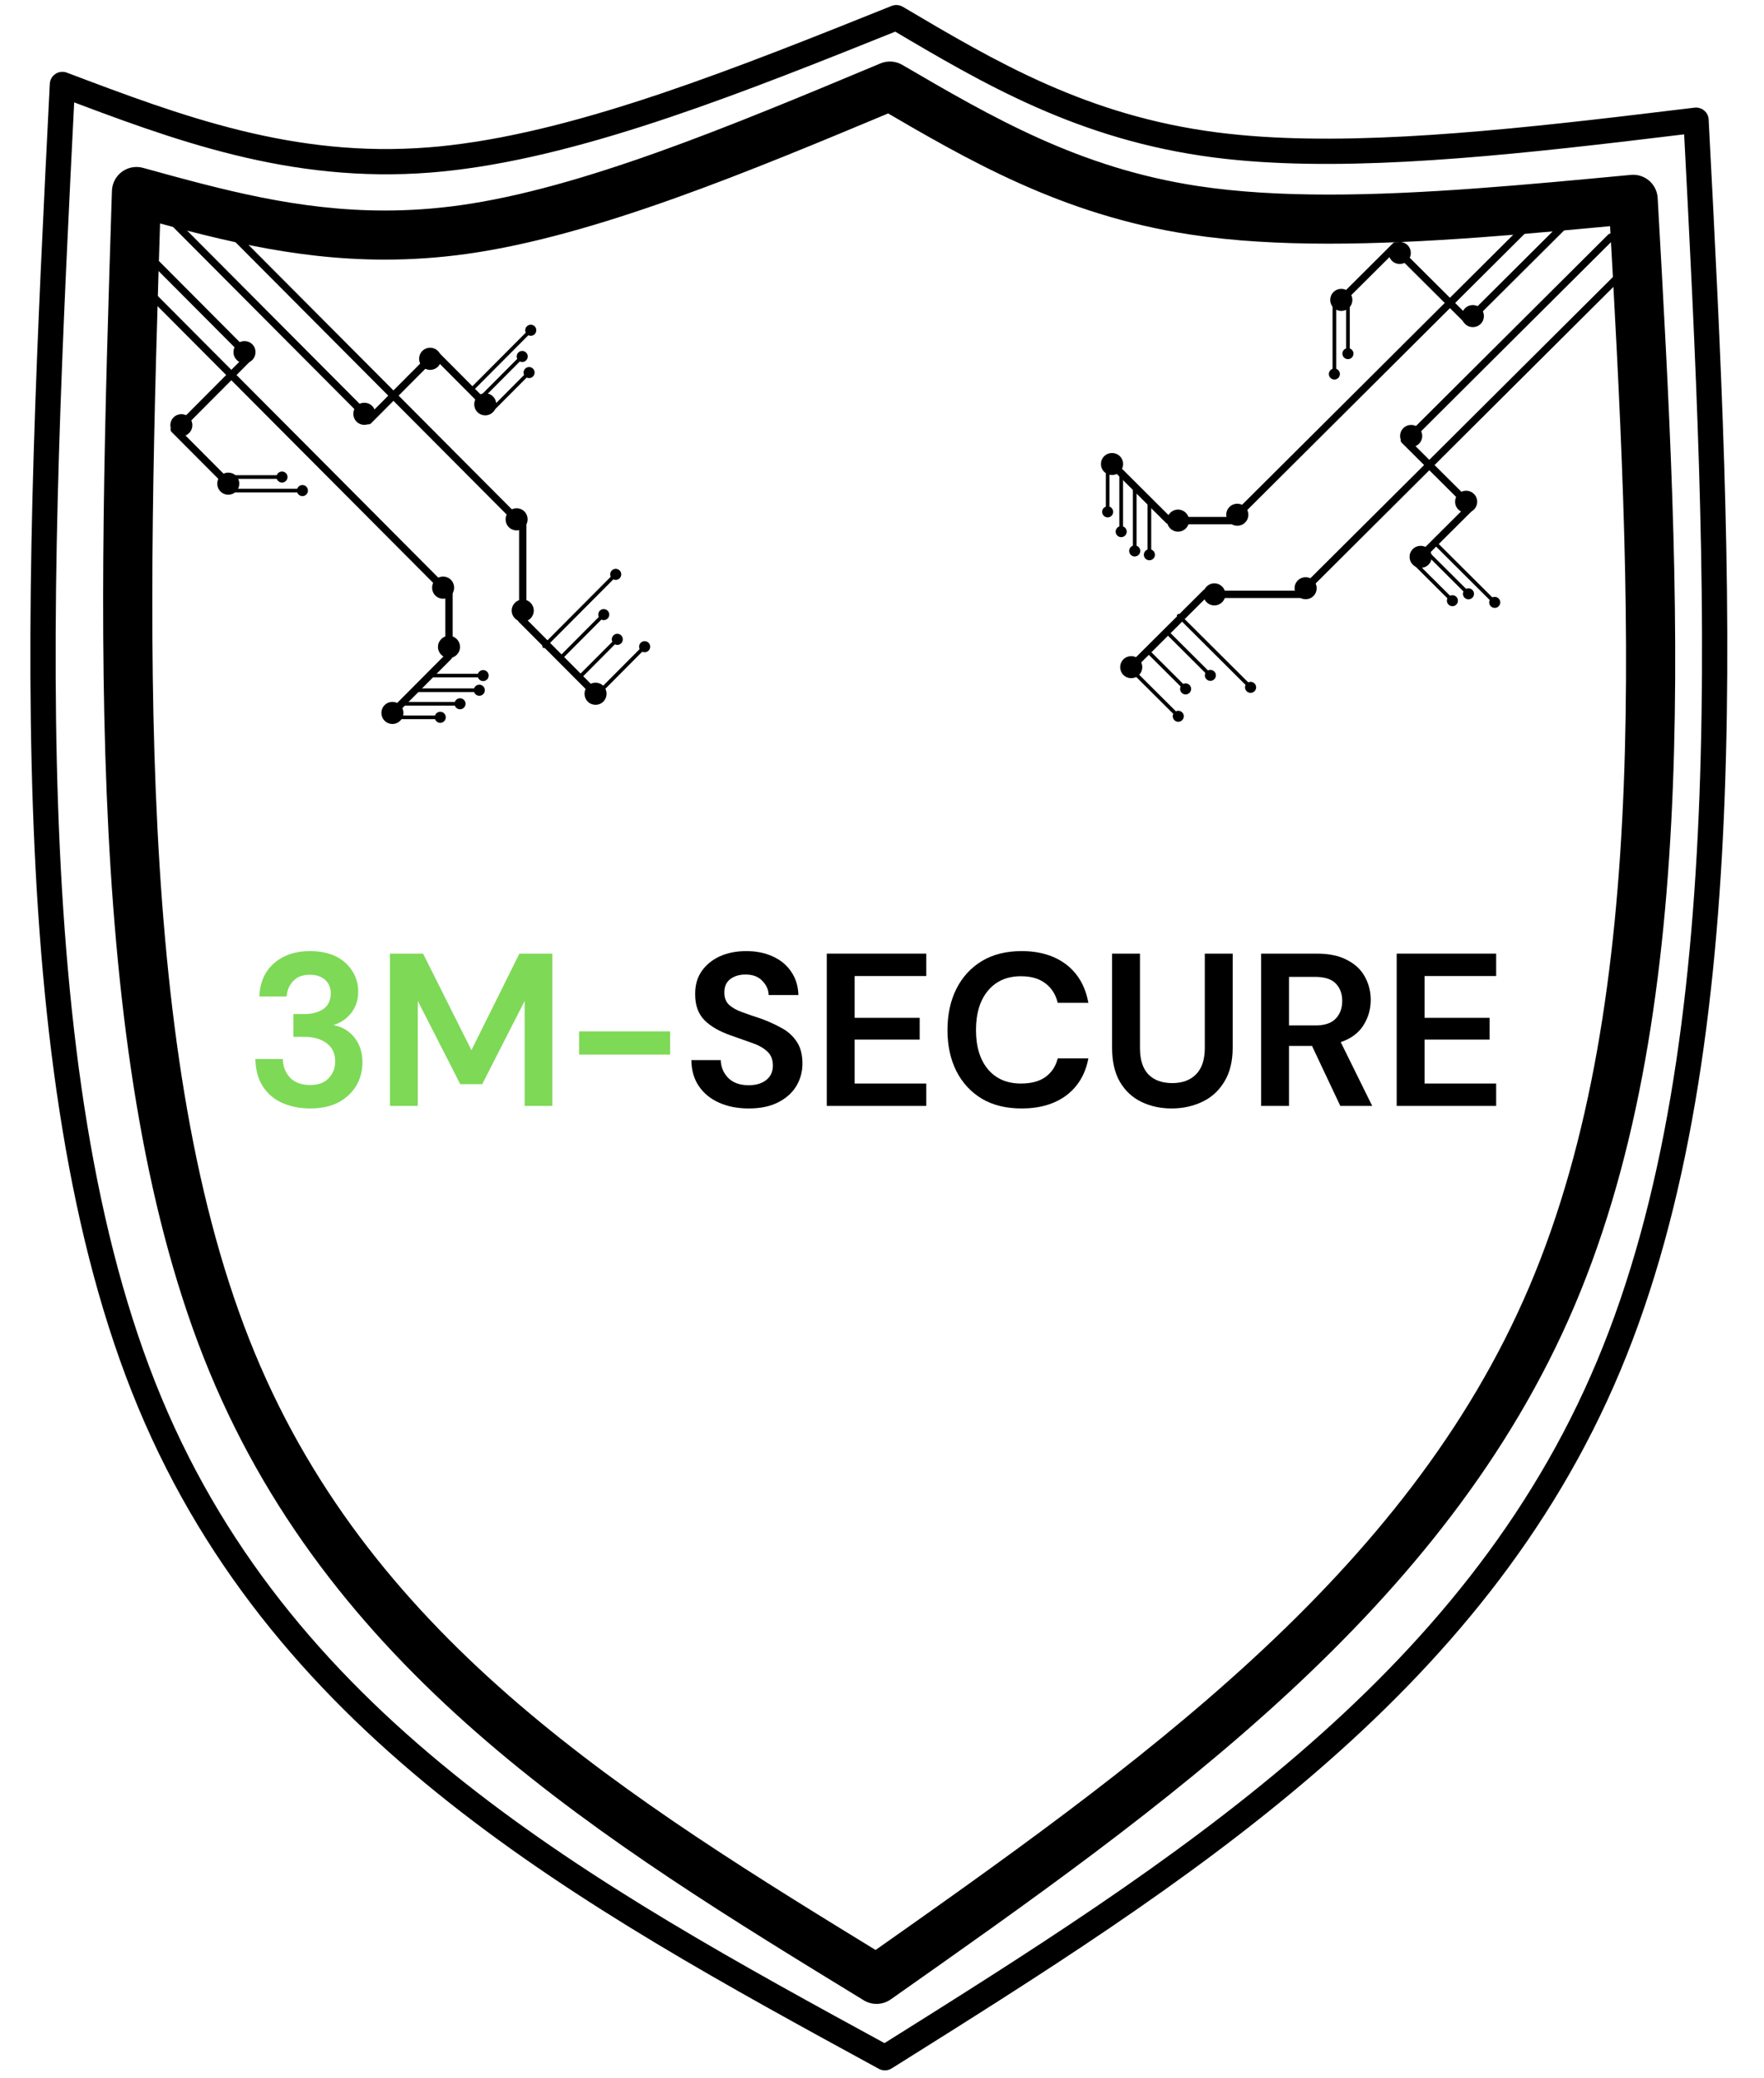 <svg xmlns="http://www.w3.org/2000/svg" xmlns:xlink="http://www.w3.org/1999/xlink" width="174" zoomAndPan="magnify" viewBox="0 0 130.5 153.75" height="205" preserveAspectRatio="xMidYMid meet" version="1.0"><defs><g/><clipPath id="b4baa09561"><path d="M 2 0.168 L 128 0.168 L 128 153.332 L 2 153.332 Z M 2 0.168 " clip-rule="nonzero"/></clipPath><clipPath id="7d2d35b519"><path d="M 8.543 19 L 34 19 L 34 44 L 8.543 44 Z M 8.543 19 " clip-rule="nonzero"/></clipPath><clipPath id="1979ca6145"><path d="M 13 14.043 L 39 14.043 L 39 39 L 13 39 Z M 13 14.043 " clip-rule="nonzero"/></clipPath><clipPath id="42aec14452"><path d="M 28 48 L 34 48 L 34 53.641 L 28 53.641 Z M 28 48 " clip-rule="nonzero"/></clipPath><clipPath id="02b6f62edc"><path d="M 28 51 L 30 51 L 30 53.641 L 28 53.641 Z M 28 51 " clip-rule="nonzero"/></clipPath><clipPath id="656abba07e"><path d="M 47 47 L 48.145 47 L 48.145 49 L 47 49 Z M 47 47 " clip-rule="nonzero"/></clipPath><clipPath id="c09b547c0c"><path d="M 28 52 L 33 52 L 33 53.641 L 28 53.641 Z M 28 52 " clip-rule="nonzero"/></clipPath><clipPath id="f7d160d721"><path d="M 32 52 L 33 52 L 33 53.641 L 32 53.641 Z M 32 52 " clip-rule="nonzero"/></clipPath><clipPath id="ec868430d8"><path d="M 91 13.844 L 116 13.844 L 116 39 L 91 39 Z M 91 13.844 " clip-rule="nonzero"/></clipPath><clipPath id="7df16851b2"><path d="M 96 19 L 120.969 19 L 120.969 44 L 96 44 Z M 96 19 " clip-rule="nonzero"/></clipPath><clipPath id="c2f52727f2"><path d="M 81.371 34 L 87 34 L 87 39 L 81.371 39 Z M 81.371 34 " clip-rule="nonzero"/></clipPath><clipPath id="82f37b2b6e"><path d="M 81.371 33 L 84 33 L 84 36 L 81.371 36 Z M 81.371 33 " clip-rule="nonzero"/></clipPath><clipPath id="9b14b80912"><path d="M 83 49 L 88 49 L 88 53.441 L 83 53.441 Z M 83 49 " clip-rule="nonzero"/></clipPath><clipPath id="6746c3aa19"><path d="M 86 52 L 88 52 L 88 53.441 L 86 53.441 Z M 86 52 " clip-rule="nonzero"/></clipPath><clipPath id="f4e7234922"><path d="M 81.371 33 L 83 33 L 83 39 L 81.371 39 Z M 81.371 33 " clip-rule="nonzero"/></clipPath><clipPath id="57253b5322"><path d="M 81.371 37 L 83 37 L 83 39 L 81.371 39 Z M 81.371 37 " clip-rule="nonzero"/></clipPath></defs><path fill="#000000" d="M 63.801 144.945 C 84.219 130.574 104.055 116.555 113.145 95.172 C 122.273 73.695 120.676 44.59 119.008 14.848 L 120.992 16.555 C 113.266 17.285 105.426 18.027 98.309 18.027 C 94.707 18.027 91.258 17.84 88.062 17.352 C 78.516 15.898 71.574 11.824 64.922 7.938 L 66.535 8.043 L 66.426 8.09 C 55.402 12.703 44.066 17.449 34.527 18.785 C 32.422 19.078 30.41 19.207 28.465 19.207 C 21.473 19.207 15.418 17.523 9.613 15.918 L 11.914 14.227 L 11.91 14.34 C 10.883 46.754 9.926 78.535 18.855 100.109 C 27.719 121.52 46.434 133.035 65.793 144.883 L 63.801 144.945 M 65.891 147.918 C 65.297 148.332 64.516 148.359 63.898 147.98 C 44.711 136.242 24.887 124.172 15.5 101.496 C 6.203 79.035 7.262 46.324 8.277 14.227 L 8.281 14.227 L 8.281 14.109 C 8.301 13.555 8.574 13.035 9.02 12.707 C 9.469 12.375 10.047 12.27 10.582 12.418 C 16.434 14.035 22.031 15.574 28.465 15.574 C 30.246 15.574 32.094 15.457 34.023 15.188 C 42.996 13.93 53.848 9.414 65.023 4.738 L 65.137 4.691 C 65.66 4.473 66.262 4.512 66.754 4.801 C 73.434 8.703 79.828 12.422 88.609 13.762 C 91.566 14.211 94.824 14.395 98.309 14.395 C 105.223 14.395 112.883 13.672 120.648 12.938 C 121.141 12.891 121.629 13.047 122.004 13.367 C 122.379 13.691 122.605 14.152 122.633 14.645 C 124.289 44.09 126.02 74.172 116.488 96.59 C 106.918 119.102 86.113 133.684 65.891 147.918 Z M 65.891 147.918 " fill-opacity="1" fill-rule="nonzero"/><g clip-path="url(#b4baa09561)"><path fill="#000000" d="M 4.949 5.375 L 4.969 5.383 C 13.445 8.59 21.719 11.703 31.754 10.898 C 32.266 10.859 32.781 10.809 33.301 10.746 C 43.082 9.605 54.438 5.059 65.961 0.438 C 66.23 0.332 66.535 0.355 66.785 0.5 C 73.684 4.582 80.43 8.566 90.082 9.801 C 98.367 10.863 108.836 9.91 119.746 8.637 C 121.613 8.418 123.484 8.191 125.363 7.965 C 125.617 7.934 125.875 8.012 126.074 8.176 C 126.273 8.344 126.395 8.586 126.406 8.844 L 126.41 8.949 C 128.18 42.957 129.973 77.285 119.879 101.391 C 109.746 125.602 87.684 139.398 65.961 153.023 C 65.676 153.203 65.312 153.211 65.016 153.051 L 64.961 153.02 C 42.918 140.996 20.508 128.797 10.227 104.137 C -0.012 79.562 1.855 42.711 3.684 6.199 C 3.699 5.902 3.855 5.629 4.105 5.465 C 4.355 5.301 4.668 5.27 4.949 5.375 M 4.285 7.121 L 5.551 6.293 C 3.711 42.984 1.91 79.328 11.953 103.418 C 21.938 127.375 43.703 139.301 65.855 151.379 L 65.91 151.41 L 64.969 151.441 C 86.797 137.754 108.289 124.242 118.156 100.668 C 128.047 77.047 126.324 43.219 124.547 9.047 L 124.539 8.941 L 125.586 9.82 C 123.715 10.043 121.832 10.273 119.965 10.492 C 109.082 11.762 98.391 12.75 89.844 11.656 C 79.77 10.363 72.727 6.188 65.836 2.109 L 66.656 2.172 C 55.211 6.762 43.598 11.426 33.516 12.602 C 32.977 12.664 32.438 12.719 31.902 12.762 C 21.395 13.602 12.75 10.324 4.309 7.129 Z M 4.285 7.121 " fill-opacity="1" fill-rule="nonzero"/></g><g clip-path="url(#7d2d35b519)"><path fill="#000000" d="M 32.809 43.777 C 32.742 43.777 32.672 43.75 32.617 43.695 L 8.648 19.629 C 8.543 19.52 8.543 19.348 8.648 19.242 C 8.754 19.137 8.926 19.137 9.031 19.242 L 33 43.312 C 33.109 43.418 33.109 43.59 33 43.695 C 32.949 43.75 32.879 43.777 32.809 43.777 Z M 32.809 43.777 " fill-opacity="1" fill-rule="nonzero"/></g><path fill="#000000" d="M 32.203 44.055 C 32.523 44.375 33.039 44.375 33.359 44.055 C 33.676 43.734 33.676 43.215 33.359 42.895 C 33.039 42.574 32.523 42.574 32.203 42.895 C 31.887 43.215 31.887 43.734 32.203 44.055 Z M 32.203 44.055 " fill-opacity="1" fill-rule="nonzero"/><path fill="#000000" d="M 18.117 26.352 C 18.047 26.352 17.977 26.324 17.926 26.273 L 10.062 18.375 C 9.957 18.27 9.957 18.098 10.062 17.992 C 10.168 17.883 10.34 17.883 10.445 17.992 L 18.309 25.887 C 18.414 25.992 18.414 26.164 18.309 26.273 C 18.254 26.324 18.188 26.352 18.117 26.352 Z M 18.117 26.352 " fill-opacity="1" fill-rule="nonzero"/><path fill="#000000" d="M 17.512 26.629 C 17.828 26.949 18.344 26.949 18.664 26.629 C 18.984 26.309 18.984 25.789 18.664 25.469 C 18.344 25.152 17.828 25.152 17.512 25.469 C 17.191 25.789 17.191 26.309 17.512 26.629 Z M 17.512 26.629 " fill-opacity="1" fill-rule="nonzero"/><path fill="#000000" d="M 26.98 30.914 C 26.914 30.914 26.844 30.887 26.789 30.836 L 12.055 16.039 C 11.949 15.934 11.949 15.762 12.055 15.652 C 12.16 15.547 12.336 15.547 12.441 15.652 L 27.176 30.449 C 27.281 30.555 27.281 30.727 27.176 30.832 C 27.121 30.887 27.051 30.914 26.98 30.914 Z M 26.98 30.914 " fill-opacity="1" fill-rule="nonzero"/><path fill="#000000" d="M 26.375 31.191 C 26.695 31.512 27.211 31.512 27.531 31.191 C 27.848 30.871 27.848 30.352 27.531 30.031 C 27.211 29.715 26.695 29.715 26.375 30.031 C 26.059 30.352 26.059 30.871 26.375 31.191 Z M 26.375 31.191 " fill-opacity="1" fill-rule="nonzero"/><g clip-path="url(#1979ca6145)"><path fill="#000000" d="M 38.246 38.719 C 38.18 38.719 38.109 38.695 38.055 38.641 L 14.051 14.535 C 13.945 14.43 13.945 14.258 14.051 14.152 C 14.156 14.047 14.328 14.047 14.434 14.152 L 38.438 38.254 C 38.543 38.363 38.543 38.535 38.438 38.641 C 38.387 38.695 38.316 38.719 38.246 38.719 Z M 38.246 38.719 " fill-opacity="1" fill-rule="nonzero"/></g><path fill="#000000" d="M 37.641 39 C 37.961 39.32 38.477 39.32 38.797 39 C 39.113 38.68 39.113 38.16 38.797 37.84 C 38.477 37.52 37.961 37.52 37.641 37.84 C 37.324 38.16 37.324 38.68 37.641 39 Z M 37.641 39 " fill-opacity="1" fill-rule="nonzero"/><path fill="#000000" d="M 33.215 48.172 C 33.066 48.172 32.945 48.051 32.945 47.898 L 32.945 43.836 C 32.945 43.684 33.066 43.562 33.215 43.562 C 33.367 43.562 33.488 43.684 33.488 43.836 L 33.488 47.898 C 33.488 48.051 33.367 48.172 33.215 48.172 Z M 33.215 48.172 " fill-opacity="1" fill-rule="nonzero"/><path fill="#000000" d="M 32.402 47.859 C 32.402 48.312 32.766 48.68 33.215 48.68 C 33.668 48.68 34.031 48.312 34.031 47.859 C 34.031 47.406 33.668 47.039 33.215 47.039 C 32.766 47.039 32.402 47.406 32.402 47.859 Z M 32.402 47.859 " fill-opacity="1" fill-rule="nonzero"/><path fill="#000000" d="M 38.672 45.488 C 38.523 45.488 38.402 45.363 38.402 45.215 L 38.402 38.828 C 38.402 38.68 38.523 38.555 38.672 38.555 C 38.824 38.555 38.945 38.68 38.945 38.828 L 38.945 45.215 C 38.945 45.363 38.824 45.488 38.672 45.488 Z M 38.672 45.488 " fill-opacity="1" fill-rule="nonzero"/><path fill="#000000" d="M 37.855 45.172 C 37.855 45.625 38.223 45.992 38.672 45.992 C 39.125 45.992 39.488 45.625 39.488 45.172 C 39.488 44.719 39.125 44.352 38.672 44.352 C 38.223 44.352 37.855 44.719 37.855 45.172 Z M 37.855 45.172 " fill-opacity="1" fill-rule="nonzero"/><path fill="#000000" d="M 27.266 31.391 C 27.195 31.391 27.125 31.363 27.074 31.312 C 26.969 31.203 26.969 31.031 27.074 30.926 L 31.656 26.324 C 31.762 26.219 31.934 26.219 32.039 26.324 C 32.145 26.43 32.145 26.602 32.039 26.707 L 27.457 31.312 C 27.402 31.363 27.336 31.391 27.266 31.391 Z M 27.266 31.391 " fill-opacity="1" fill-rule="nonzero"/><path fill="#000000" d="M 32.398 27.125 C 32.715 26.805 32.715 26.285 32.398 25.965 C 32.078 25.645 31.562 25.645 31.242 25.965 C 30.926 26.285 30.926 26.805 31.242 27.125 C 31.562 27.445 32.078 27.445 32.398 27.125 Z M 32.398 27.125 " fill-opacity="1" fill-rule="nonzero"/><path fill="#000000" d="M 13.387 31.758 C 13.32 31.758 13.25 31.73 13.195 31.68 C 13.09 31.57 13.09 31.398 13.195 31.293 L 18.293 26.176 C 18.398 26.07 18.57 26.07 18.676 26.176 C 18.781 26.281 18.781 26.453 18.676 26.562 L 13.578 31.68 C 13.527 31.73 13.457 31.758 13.387 31.758 Z M 13.387 31.758 " fill-opacity="1" fill-rule="nonzero"/><path fill="#000000" d="M 12.84 30.879 C 12.523 31.195 12.523 31.715 12.84 32.035 C 13.16 32.355 13.676 32.355 13.992 32.035 C 14.312 31.715 14.312 31.195 13.992 30.879 C 13.676 30.559 13.16 30.559 12.84 30.879 Z M 12.84 30.879 " fill-opacity="1" fill-rule="nonzero"/><path fill="#000000" d="M 16.918 36.082 C 16.848 36.082 16.777 36.055 16.727 36.004 L 12.695 31.957 C 12.59 31.852 12.59 31.68 12.695 31.57 C 12.801 31.465 12.973 31.465 13.078 31.57 L 17.109 35.617 C 17.215 35.723 17.215 35.898 17.109 36.004 C 17.055 36.055 16.984 36.082 16.918 36.082 Z M 16.918 36.082 " fill-opacity="1" fill-rule="nonzero"/><path fill="#000000" d="M 16.312 36.359 C 16.629 36.68 17.148 36.68 17.465 36.359 C 17.785 36.039 17.785 35.523 17.465 35.203 C 17.148 34.883 16.629 34.883 16.312 35.203 C 15.992 35.523 15.992 36.039 16.312 36.359 Z M 16.312 36.359 " fill-opacity="1" fill-rule="nonzero"/><path fill="#000000" d="M 35.926 30.211 C 35.855 30.211 35.789 30.184 35.734 30.133 L 32.004 26.383 C 31.898 26.277 31.898 26.105 32.004 26 C 32.109 25.895 32.281 25.895 32.387 26 L 36.117 29.746 C 36.223 29.852 36.223 30.027 36.117 30.133 C 36.066 30.184 35.996 30.211 35.926 30.211 Z M 35.926 30.211 " fill-opacity="1" fill-rule="nonzero"/><path fill="#000000" d="M 35.32 30.488 C 35.641 30.809 36.156 30.809 36.473 30.488 C 36.793 30.168 36.793 29.648 36.473 29.332 C 36.156 29.012 35.641 29.012 35.32 29.332 C 35.004 29.648 35.004 30.168 35.32 30.488 Z M 35.32 30.488 " fill-opacity="1" fill-rule="nonzero"/><path fill="#000000" d="M 44.086 51.625 C 44.016 51.625 43.949 51.598 43.895 51.543 L 38.375 46.004 C 38.27 45.895 38.27 45.723 38.375 45.617 C 38.48 45.512 38.652 45.512 38.758 45.617 L 44.277 51.16 C 44.383 51.266 44.383 51.438 44.277 51.543 C 44.227 51.598 44.156 51.625 44.086 51.625 Z M 44.086 51.625 " fill-opacity="1" fill-rule="nonzero"/><path fill="#000000" d="M 43.48 51.902 C 43.801 52.223 44.316 52.223 44.637 51.902 C 44.953 51.582 44.953 51.062 44.637 50.742 C 44.316 50.422 43.801 50.422 43.48 50.742 C 43.164 51.062 43.164 51.582 43.48 51.902 Z M 43.48 51.902 " fill-opacity="1" fill-rule="nonzero"/><g clip-path="url(#42aec14452)"><path fill="#000000" d="M 29 53.043 C 28.934 53.043 28.863 53.016 28.809 52.965 C 28.703 52.855 28.703 52.684 28.809 52.578 L 33 48.371 C 33.105 48.266 33.277 48.266 33.383 48.371 C 33.488 48.477 33.488 48.648 33.383 48.758 L 29.191 52.965 C 29.141 53.016 29.07 53.043 29 53.043 Z M 29 53.043 " fill-opacity="1" fill-rule="nonzero"/></g><g clip-path="url(#02b6f62edc)"><path fill="#000000" d="M 28.453 52.164 C 28.137 52.48 28.137 53 28.453 53.32 C 28.773 53.641 29.289 53.641 29.605 53.32 C 29.926 53 29.926 52.48 29.605 52.164 C 29.289 51.844 28.773 51.844 28.453 52.164 Z M 28.453 52.164 " fill-opacity="1" fill-rule="nonzero"/></g><path fill="#000000" d="M 34.938 28.914 C 34.902 28.914 34.867 28.902 34.84 28.875 C 34.789 28.82 34.789 28.734 34.84 28.68 L 39.184 24.32 C 39.238 24.266 39.324 24.266 39.375 24.32 C 39.43 24.375 39.43 24.461 39.375 24.512 L 35.031 28.875 C 35.004 28.902 34.973 28.914 34.938 28.914 Z M 34.938 28.914 " fill-opacity="1" fill-rule="nonzero"/><path fill="#000000" d="M 39.555 24.723 C 39.715 24.562 39.715 24.301 39.555 24.141 C 39.395 23.984 39.137 23.98 38.977 24.141 C 38.816 24.301 38.816 24.562 38.977 24.723 C 39.137 24.879 39.395 24.883 39.555 24.723 Z M 39.555 24.723 " fill-opacity="1" fill-rule="nonzero"/><path fill="#000000" d="M 35.461 29.695 C 35.426 29.695 35.391 29.68 35.363 29.656 C 35.312 29.602 35.312 29.516 35.363 29.461 L 38.551 26.262 C 38.605 26.207 38.691 26.207 38.742 26.262 C 38.797 26.316 38.797 26.402 38.742 26.453 L 35.555 29.656 C 35.531 29.68 35.496 29.695 35.461 29.695 Z M 35.461 29.695 " fill-opacity="1" fill-rule="nonzero"/><path fill="#000000" d="M 38.922 26.66 C 39.082 26.5 39.082 26.242 38.922 26.082 C 38.762 25.922 38.504 25.922 38.344 26.082 C 38.188 26.242 38.184 26.504 38.344 26.66 C 38.504 26.82 38.762 26.82 38.922 26.66 Z M 38.922 26.66 " fill-opacity="1" fill-rule="nonzero"/><path fill="#000000" d="M 36.266 30.582 C 36.23 30.582 36.195 30.57 36.172 30.543 C 36.117 30.488 36.117 30.402 36.172 30.352 L 39.059 27.449 C 39.113 27.398 39.199 27.398 39.25 27.449 C 39.305 27.504 39.305 27.59 39.25 27.645 L 36.363 30.543 C 36.336 30.57 36.301 30.582 36.266 30.582 Z M 36.266 30.582 " fill-opacity="1" fill-rule="nonzero"/><path fill="#000000" d="M 39.43 27.852 C 39.59 27.691 39.59 27.43 39.43 27.273 C 39.27 27.113 39.012 27.113 38.852 27.273 C 38.691 27.434 38.691 27.691 38.852 27.852 C 39.012 28.012 39.27 28.012 39.43 27.852 Z M 39.43 27.852 " fill-opacity="1" fill-rule="nonzero"/><path fill="#000000" d="M 20.883 35.426 L 16.57 35.426 C 16.496 35.426 16.434 35.367 16.434 35.289 C 16.434 35.215 16.496 35.156 16.57 35.156 L 20.883 35.156 C 20.957 35.156 21.02 35.215 21.02 35.289 C 21.02 35.367 20.957 35.426 20.883 35.426 Z M 20.883 35.426 " fill-opacity="1" fill-rule="nonzero"/><path fill="#000000" d="M 20.863 35.699 C 21.09 35.699 21.27 35.516 21.27 35.289 C 21.27 35.066 21.09 34.883 20.863 34.883 C 20.637 34.883 20.453 35.066 20.453 35.289 C 20.453 35.516 20.637 35.699 20.863 35.699 Z M 20.863 35.699 " fill-opacity="1" fill-rule="nonzero"/><path fill="#000000" d="M 22.395 36.43 L 17.152 36.43 C 17.078 36.43 17.016 36.367 17.016 36.293 C 17.016 36.219 17.078 36.156 17.152 36.156 L 22.395 36.156 C 22.469 36.156 22.531 36.219 22.531 36.293 C 22.531 36.367 22.469 36.43 22.395 36.43 Z M 22.395 36.43 " fill-opacity="1" fill-rule="nonzero"/><path fill="#000000" d="M 22.375 36.703 C 22.598 36.703 22.781 36.52 22.781 36.293 C 22.781 36.066 22.598 35.883 22.375 35.883 C 22.148 35.883 21.965 36.066 21.965 36.293 C 21.965 36.52 22.148 36.703 22.375 36.703 Z M 22.375 36.703 " fill-opacity="1" fill-rule="nonzero"/><path fill="#000000" d="M 40.254 47.945 C 40.223 47.945 40.188 47.934 40.16 47.906 C 40.105 47.852 40.105 47.766 40.16 47.711 L 45.469 42.379 C 45.523 42.328 45.609 42.328 45.66 42.379 C 45.715 42.434 45.715 42.52 45.66 42.574 L 40.352 47.906 C 40.324 47.934 40.289 47.945 40.254 47.945 Z M 40.254 47.945 " fill-opacity="1" fill-rule="nonzero"/><path fill="#000000" d="M 45.84 42.781 C 46 42.621 46 42.363 45.84 42.203 C 45.68 42.043 45.422 42.043 45.262 42.203 C 45.102 42.363 45.102 42.621 45.262 42.781 C 45.422 42.941 45.68 42.941 45.84 42.781 Z M 45.84 42.781 " fill-opacity="1" fill-rule="nonzero"/><path fill="#000000" d="M 41.418 48.863 C 41.383 48.863 41.348 48.852 41.324 48.824 C 41.27 48.77 41.27 48.684 41.324 48.629 L 44.582 45.355 C 44.637 45.305 44.723 45.305 44.777 45.355 C 44.828 45.41 44.828 45.496 44.777 45.551 L 41.516 48.824 C 41.488 48.852 41.453 48.863 41.418 48.863 Z M 41.418 48.863 " fill-opacity="1" fill-rule="nonzero"/><path fill="#000000" d="M 44.953 45.758 C 45.113 45.598 45.113 45.336 44.953 45.18 C 44.793 45.02 44.535 45.02 44.375 45.18 C 44.219 45.34 44.219 45.598 44.375 45.758 C 44.535 45.918 44.793 45.918 44.953 45.758 Z M 44.953 45.758 " fill-opacity="1" fill-rule="nonzero"/><path fill="#000000" d="M 42.832 50.281 C 42.797 50.281 42.762 50.27 42.734 50.242 C 42.684 50.188 42.684 50.102 42.734 50.047 L 45.586 47.188 C 45.637 47.133 45.723 47.133 45.777 47.188 C 45.832 47.242 45.832 47.328 45.777 47.379 L 42.93 50.242 C 42.902 50.27 42.867 50.281 42.832 50.281 Z M 42.832 50.281 " fill-opacity="1" fill-rule="nonzero"/><path fill="#000000" d="M 45.957 47.59 C 46.113 47.43 46.113 47.168 45.957 47.008 C 45.797 46.848 45.539 46.848 45.379 47.008 C 45.219 47.168 45.219 47.43 45.379 47.59 C 45.539 47.75 45.797 47.75 45.957 47.59 Z M 45.957 47.59 " fill-opacity="1" fill-rule="nonzero"/><path fill="#000000" d="M 43.922 51.762 C 43.887 51.762 43.852 51.75 43.828 51.723 C 43.773 51.668 43.773 51.582 43.828 51.527 L 47.609 47.73 C 47.664 47.676 47.746 47.676 47.801 47.73 C 47.855 47.785 47.855 47.871 47.801 47.922 L 44.02 51.723 C 43.992 51.75 43.957 51.762 43.922 51.762 Z M 43.922 51.762 " fill-opacity="1" fill-rule="nonzero"/><g clip-path="url(#656abba07e)"><path fill="#000000" d="M 47.98 48.133 C 48.141 47.973 48.141 47.711 47.98 47.551 C 47.82 47.391 47.562 47.391 47.402 47.551 C 47.242 47.711 47.242 47.973 47.402 48.133 C 47.562 48.293 47.82 48.293 47.98 48.133 Z M 47.98 48.133 " fill-opacity="1" fill-rule="nonzero"/></g><g clip-path="url(#c09b547c0c)"><path fill="#000000" d="M 32.59 53.203 L 28.453 53.203 C 28.379 53.203 28.316 53.141 28.316 53.066 C 28.316 52.992 28.379 52.93 28.453 52.93 L 32.59 52.93 C 32.664 52.93 32.727 52.992 32.727 53.066 C 32.727 53.141 32.664 53.203 32.59 53.203 Z M 32.59 53.203 " fill-opacity="1" fill-rule="nonzero"/></g><g clip-path="url(#f7d160d721)"><path fill="#000000" d="M 32.57 53.477 C 32.793 53.477 32.977 53.293 32.977 53.066 C 32.977 52.84 32.793 52.656 32.57 52.656 C 32.344 52.656 32.16 52.84 32.16 53.066 C 32.16 53.293 32.344 53.477 32.57 53.477 Z M 32.57 53.477 " fill-opacity="1" fill-rule="nonzero"/></g><path fill="#000000" d="M 34.055 52.199 L 29.699 52.199 C 29.625 52.199 29.566 52.141 29.566 52.066 C 29.566 51.988 29.625 51.93 29.699 51.93 L 34.055 51.93 C 34.129 51.93 34.188 51.988 34.188 52.066 C 34.188 52.141 34.129 52.199 34.055 52.199 Z M 34.055 52.199 " fill-opacity="1" fill-rule="nonzero"/><path fill="#000000" d="M 34.031 52.473 C 34.258 52.473 34.441 52.289 34.441 52.066 C 34.441 51.84 34.258 51.656 34.031 51.656 C 33.809 51.656 33.625 51.84 33.625 52.066 C 33.625 52.289 33.809 52.473 34.031 52.473 Z M 34.031 52.473 " fill-opacity="1" fill-rule="nonzero"/><path fill="#000000" d="M 35.48 51.199 L 30.863 51.199 C 30.789 51.199 30.73 51.141 30.73 51.062 C 30.73 50.988 30.789 50.926 30.863 50.926 L 35.48 50.926 C 35.555 50.926 35.617 50.988 35.617 51.062 C 35.617 51.141 35.555 51.199 35.48 51.199 Z M 35.48 51.199 " fill-opacity="1" fill-rule="nonzero"/><path fill="#000000" d="M 35.461 51.473 C 35.684 51.473 35.867 51.289 35.867 51.062 C 35.867 50.836 35.684 50.652 35.461 50.652 C 35.234 50.652 35.051 50.836 35.051 51.062 C 35.051 51.289 35.234 51.473 35.461 51.473 Z M 35.461 51.473 " fill-opacity="1" fill-rule="nonzero"/><path fill="#000000" d="M 35.762 50.113 L 31.777 50.113 C 31.703 50.113 31.645 50.055 31.645 49.977 C 31.645 49.902 31.703 49.844 31.777 49.844 L 35.762 49.844 C 35.84 49.844 35.898 49.902 35.898 49.977 C 35.898 50.055 35.84 50.113 35.762 50.113 Z M 35.762 50.113 " fill-opacity="1" fill-rule="nonzero"/><path fill="#000000" d="M 35.742 50.387 C 35.969 50.387 36.152 50.203 36.152 49.977 C 36.152 49.754 35.969 49.57 35.742 49.57 C 35.52 49.57 35.336 49.754 35.336 49.977 C 35.336 50.203 35.52 50.387 35.742 50.387 Z M 35.742 50.387 " fill-opacity="1" fill-rule="nonzero"/><g fill="#7ed957" fill-opacity="1"><g transform="translate(18.157, 81.815)"><g><path d="M 4.781 0.188 C 4.039 0.188 3.367 0.055 2.766 -0.203 C 2.16 -0.461 1.676 -0.863 1.312 -1.406 C 0.945 -1.957 0.754 -2.645 0.734 -3.469 L 2.766 -3.469 C 2.773 -2.926 2.953 -2.469 3.297 -2.094 C 3.648 -1.727 4.145 -1.547 4.781 -1.547 C 5.383 -1.547 5.844 -1.711 6.156 -2.047 C 6.477 -2.379 6.641 -2.797 6.641 -3.297 C 6.641 -3.891 6.426 -4.336 6 -4.641 C 5.582 -4.953 5.039 -5.109 4.375 -5.109 L 3.547 -5.109 L 3.547 -6.797 L 4.391 -6.797 C 4.941 -6.797 5.398 -6.922 5.766 -7.172 C 6.129 -7.43 6.312 -7.816 6.312 -8.328 C 6.312 -8.742 6.172 -9.078 5.891 -9.328 C 5.617 -9.578 5.242 -9.703 4.766 -9.703 C 4.234 -9.703 3.82 -9.547 3.531 -9.234 C 3.238 -8.922 3.078 -8.539 3.047 -8.094 L 1.031 -8.094 C 1.07 -9.133 1.43 -9.953 2.109 -10.547 C 2.797 -11.148 3.68 -11.453 4.766 -11.453 C 5.535 -11.453 6.188 -11.316 6.719 -11.047 C 7.25 -10.773 7.648 -10.41 7.922 -9.953 C 8.203 -9.504 8.344 -9.008 8.344 -8.469 C 8.344 -7.832 8.164 -7.297 7.812 -6.859 C 7.469 -6.43 7.035 -6.141 6.516 -5.984 C 7.148 -5.859 7.664 -5.551 8.062 -5.062 C 8.457 -4.57 8.656 -3.957 8.656 -3.219 C 8.656 -2.594 8.504 -2.02 8.203 -1.5 C 7.898 -0.988 7.461 -0.578 6.891 -0.266 C 6.316 0.035 5.613 0.188 4.781 0.188 Z M 4.781 0.188 "/></g></g></g><g fill="#7ed957" fill-opacity="1"><g transform="translate(27.752, 81.815)"><g><path d="M 1.094 0 L 1.094 -11.266 L 3.547 -11.266 L 7.125 -4.125 L 10.672 -11.266 L 13.109 -11.266 L 13.109 0 L 11.062 0 L 11.062 -7.766 L 7.922 -1.609 L 6.297 -1.609 L 3.156 -7.766 L 3.156 0 Z M 1.094 0 "/></g></g></g><g fill="#7ed957" fill-opacity="1"><g transform="translate(41.967, 81.815)"><g><path d="M 0.875 -3.797 L 0.875 -5.516 L 7.609 -5.516 L 7.609 -3.797 Z M 0.875 -3.797 "/></g></g></g><g fill="#000000" fill-opacity="1"><g transform="translate(50.459, 81.815)"><g><path d="M 4.938 0.188 C 4.113 0.188 3.383 0.047 2.75 -0.234 C 2.113 -0.516 1.613 -0.922 1.25 -1.453 C 0.883 -1.984 0.695 -2.629 0.688 -3.391 L 2.859 -3.391 C 2.879 -2.867 3.066 -2.426 3.422 -2.062 C 3.785 -1.707 4.285 -1.531 4.922 -1.531 C 5.473 -1.531 5.91 -1.66 6.234 -1.922 C 6.555 -2.18 6.719 -2.535 6.719 -2.984 C 6.719 -3.441 6.57 -3.797 6.281 -4.047 C 6 -4.305 5.617 -4.516 5.141 -4.672 C 4.672 -4.836 4.172 -5.016 3.641 -5.203 C 2.766 -5.504 2.098 -5.891 1.641 -6.359 C 1.191 -6.828 0.969 -7.453 0.969 -8.234 C 0.957 -8.898 1.113 -9.473 1.438 -9.953 C 1.77 -10.43 2.219 -10.801 2.781 -11.062 C 3.352 -11.32 4.008 -11.453 4.75 -11.453 C 5.5 -11.453 6.16 -11.316 6.734 -11.047 C 7.305 -10.785 7.754 -10.41 8.078 -9.922 C 8.41 -9.441 8.586 -8.867 8.609 -8.203 L 6.406 -8.203 C 6.395 -8.598 6.238 -8.945 5.938 -9.25 C 5.645 -9.562 5.238 -9.719 4.719 -9.719 C 4.27 -9.727 3.891 -9.617 3.578 -9.391 C 3.273 -9.16 3.125 -8.828 3.125 -8.391 C 3.125 -8.016 3.238 -7.711 3.469 -7.484 C 3.707 -7.266 4.031 -7.082 4.438 -6.938 C 4.844 -6.789 5.312 -6.629 5.844 -6.453 C 6.395 -6.254 6.898 -6.023 7.359 -5.766 C 7.828 -5.516 8.203 -5.176 8.484 -4.75 C 8.766 -4.332 8.906 -3.789 8.906 -3.125 C 8.906 -2.531 8.754 -1.977 8.453 -1.469 C 8.148 -0.969 7.703 -0.566 7.109 -0.266 C 6.523 0.035 5.801 0.188 4.938 0.188 Z M 4.938 0.188 "/></g></g></g><g fill="#000000" fill-opacity="1"><g transform="translate(60.07, 81.815)"><g><path d="M 1.094 0 L 1.094 -11.266 L 8.453 -11.266 L 8.453 -9.609 L 3.156 -9.609 L 3.156 -6.516 L 7.969 -6.516 L 7.969 -4.906 L 3.156 -4.906 L 3.156 -1.656 L 8.453 -1.656 L 8.453 0 Z M 1.094 0 "/></g></g></g><g fill="#000000" fill-opacity="1"><g transform="translate(69.375, 81.815)"><g><path d="M 6.203 0.188 C 5.055 0.188 4.078 -0.051 3.266 -0.531 C 2.453 -1.02 1.82 -1.703 1.375 -2.578 C 0.938 -3.453 0.719 -4.461 0.719 -5.609 C 0.719 -6.766 0.938 -7.781 1.375 -8.656 C 1.82 -9.539 2.453 -10.227 3.266 -10.719 C 4.078 -11.207 5.055 -11.453 6.203 -11.453 C 7.547 -11.453 8.648 -11.117 9.516 -10.453 C 10.379 -9.785 10.922 -8.844 11.141 -7.625 L 8.875 -7.625 C 8.727 -8.238 8.426 -8.719 7.969 -9.062 C 7.52 -9.414 6.914 -9.594 6.156 -9.594 C 5.125 -9.594 4.312 -9.238 3.719 -8.531 C 3.125 -7.82 2.828 -6.848 2.828 -5.609 C 2.828 -4.379 3.125 -3.41 3.719 -2.703 C 4.312 -2.004 5.125 -1.656 6.156 -1.656 C 6.914 -1.656 7.52 -1.816 7.969 -2.141 C 8.426 -2.473 8.727 -2.93 8.875 -3.516 L 11.141 -3.516 C 10.922 -2.348 10.379 -1.438 9.516 -0.781 C 8.648 -0.133 7.547 0.188 6.203 0.188 Z M 6.203 0.188 "/></g></g></g><g fill="#000000" fill-opacity="1"><g transform="translate(81.24, 81.815)"><g><path d="M 5.438 0.188 C 4.613 0.188 3.867 0.023 3.203 -0.297 C 2.535 -0.617 2.004 -1.113 1.609 -1.781 C 1.223 -2.445 1.031 -3.289 1.031 -4.312 L 1.031 -11.266 L 3.094 -11.266 L 3.094 -4.297 C 3.094 -3.422 3.301 -2.766 3.719 -2.328 C 4.145 -1.898 4.734 -1.688 5.484 -1.688 C 6.223 -1.688 6.805 -1.898 7.234 -2.328 C 7.672 -2.766 7.891 -3.422 7.891 -4.297 L 7.891 -11.266 L 9.953 -11.266 L 9.953 -4.312 C 9.953 -3.289 9.742 -2.445 9.328 -1.781 C 8.922 -1.113 8.375 -0.617 7.688 -0.297 C 7.008 0.023 6.258 0.188 5.438 0.188 Z M 5.438 0.188 "/></g></g></g><g fill="#000000" fill-opacity="1"><g transform="translate(92.203, 81.815)"><g><path d="M 1.094 0 L 1.094 -11.266 L 5.234 -11.266 C 6.129 -11.266 6.867 -11.109 7.453 -10.797 C 8.047 -10.492 8.484 -10.082 8.766 -9.562 C 9.055 -9.039 9.203 -8.469 9.203 -7.844 C 9.203 -7.156 9.02 -6.523 8.656 -5.953 C 8.301 -5.391 7.742 -4.977 6.984 -4.719 L 9.312 0 L 6.953 0 L 4.859 -4.438 L 3.156 -4.438 L 3.156 0 Z M 3.156 -5.953 L 5.109 -5.953 C 5.785 -5.953 6.285 -6.117 6.609 -6.453 C 6.93 -6.785 7.094 -7.223 7.094 -7.766 C 7.094 -8.305 6.93 -8.738 6.609 -9.062 C 6.297 -9.383 5.785 -9.547 5.078 -9.547 L 3.156 -9.547 Z M 3.156 -5.953 "/></g></g></g><g fill="#000000" fill-opacity="1"><g transform="translate(102.232, 81.815)"><g><path d="M 1.094 0 L 1.094 -11.266 L 8.453 -11.266 L 8.453 -9.609 L 3.156 -9.609 L 3.156 -6.516 L 7.969 -6.516 L 7.969 -4.906 L 3.156 -4.906 L 3.156 -1.656 L 8.453 -1.656 L 8.453 0 Z M 1.094 0 "/></g></g></g><g clip-path="url(#ec868430d8)"><path fill="#000000" d="M 91.234 38.109 C 91.234 38.039 91.262 37.969 91.312 37.918 L 115.383 13.945 C 115.488 13.84 115.66 13.84 115.766 13.945 C 115.875 14.051 115.875 14.227 115.766 14.332 L 91.699 38.301 C 91.594 38.406 91.418 38.406 91.312 38.301 C 91.262 38.246 91.234 38.176 91.234 38.109 Z M 91.234 38.109 " fill-opacity="1" fill-rule="nonzero"/></g><path fill="#000000" d="M 90.957 37.504 C 90.637 37.82 90.637 38.34 90.957 38.656 C 91.277 38.977 91.793 38.977 92.113 38.656 C 92.434 38.34 92.434 37.82 92.113 37.504 C 91.793 37.184 91.277 37.184 90.957 37.504 Z M 90.957 37.504 " fill-opacity="1" fill-rule="nonzero"/><path fill="#000000" d="M 108.66 23.414 C 108.66 23.344 108.684 23.277 108.738 23.223 L 116.633 15.359 C 116.738 15.254 116.914 15.254 117.02 15.359 C 117.125 15.465 117.125 15.637 117.02 15.742 L 109.125 23.605 C 109.016 23.711 108.844 23.711 108.738 23.605 C 108.684 23.555 108.66 23.484 108.66 23.414 Z M 108.66 23.414 " fill-opacity="1" fill-rule="nonzero"/><path fill="#000000" d="M 108.379 22.809 C 108.062 23.125 108.062 23.645 108.379 23.961 C 108.699 24.281 109.219 24.281 109.539 23.961 C 109.859 23.645 109.859 23.125 109.539 22.809 C 109.219 22.488 108.699 22.488 108.379 22.809 Z M 108.379 22.809 " fill-opacity="1" fill-rule="nonzero"/><path fill="#000000" d="M 104.094 32.281 C 104.094 32.211 104.121 32.141 104.176 32.09 L 118.969 17.355 C 119.078 17.25 119.25 17.25 119.355 17.355 C 119.461 17.461 119.461 17.633 119.355 17.738 L 104.562 32.473 C 104.453 32.578 104.281 32.578 104.176 32.473 C 104.121 32.418 104.098 32.348 104.098 32.281 Z M 104.094 32.281 " fill-opacity="1" fill-rule="nonzero"/><path fill="#000000" d="M 103.816 31.676 C 103.496 31.992 103.496 32.512 103.816 32.828 C 104.137 33.148 104.656 33.148 104.977 32.828 C 105.297 32.512 105.297 31.992 104.977 31.676 C 104.656 31.355 104.137 31.355 103.816 31.676 Z M 103.816 31.676 " fill-opacity="1" fill-rule="nonzero"/><g clip-path="url(#7df16851b2)"><path fill="#000000" d="M 96.289 43.547 C 96.289 43.477 96.316 43.406 96.367 43.352 L 120.473 19.348 C 120.578 19.242 120.75 19.242 120.859 19.348 C 120.965 19.453 120.965 19.625 120.859 19.73 L 96.754 43.738 C 96.648 43.844 96.477 43.844 96.367 43.738 C 96.316 43.684 96.289 43.613 96.289 43.547 Z M 96.289 43.547 " fill-opacity="1" fill-rule="nonzero"/></g><path fill="#000000" d="M 96.012 42.941 C 95.691 43.258 95.691 43.773 96.012 44.094 C 96.332 44.41 96.852 44.41 97.168 44.094 C 97.488 43.773 97.488 43.258 97.168 42.941 C 96.852 42.621 96.332 42.621 96.012 42.941 Z M 96.012 42.941 " fill-opacity="1" fill-rule="nonzero"/><path fill="#000000" d="M 86.836 38.516 C 86.836 38.363 86.957 38.242 87.109 38.242 L 91.176 38.242 C 91.324 38.242 91.445 38.363 91.445 38.516 C 91.445 38.664 91.324 38.785 91.176 38.785 L 87.109 38.785 C 86.957 38.785 86.836 38.664 86.836 38.516 Z M 86.836 38.516 " fill-opacity="1" fill-rule="nonzero"/><path fill="#000000" d="M 87.148 37.699 C 86.699 37.699 86.332 38.062 86.332 38.516 C 86.332 38.965 86.699 39.332 87.148 39.332 C 87.602 39.332 87.969 38.965 87.969 38.516 C 87.969 38.062 87.602 37.699 87.148 37.699 Z M 87.148 37.699 " fill-opacity="1" fill-rule="nonzero"/><path fill="#000000" d="M 89.523 43.973 C 89.523 43.82 89.645 43.699 89.797 43.699 L 96.18 43.699 C 96.332 43.699 96.453 43.82 96.453 43.973 C 96.453 44.121 96.332 44.242 96.18 44.242 L 89.797 44.242 C 89.645 44.242 89.523 44.121 89.523 43.973 Z M 89.523 43.973 " fill-opacity="1" fill-rule="nonzero"/><path fill="#000000" d="M 89.836 43.156 C 89.387 43.156 89.02 43.52 89.02 43.973 C 89.02 44.422 89.383 44.789 89.836 44.789 C 90.289 44.789 90.656 44.422 90.656 43.973 C 90.656 43.52 90.289 43.156 89.836 43.156 Z M 89.836 43.156 " fill-opacity="1" fill-rule="nonzero"/><path fill="#000000" d="M 103.617 32.562 C 103.617 32.492 103.645 32.426 103.699 32.371 C 103.805 32.266 103.977 32.266 104.082 32.371 L 108.688 36.953 C 108.793 37.062 108.793 37.234 108.688 37.34 C 108.578 37.445 108.406 37.445 108.301 37.34 L 103.699 32.754 C 103.645 32.703 103.617 32.633 103.617 32.562 Z M 103.617 32.562 " fill-opacity="1" fill-rule="nonzero"/><path fill="#000000" d="M 107.887 37.695 C 108.207 38.012 108.723 38.012 109.043 37.695 C 109.363 37.375 109.363 36.859 109.043 36.543 C 108.723 36.223 108.207 36.223 107.887 36.543 C 107.566 36.859 107.566 37.375 107.887 37.695 Z M 107.887 37.695 " fill-opacity="1" fill-rule="nonzero"/><path fill="#000000" d="M 103.25 18.688 C 103.25 18.617 103.277 18.547 103.332 18.496 C 103.438 18.387 103.609 18.387 103.715 18.496 L 108.832 23.59 C 108.941 23.695 108.941 23.867 108.832 23.973 C 108.727 24.078 108.555 24.078 108.449 23.973 L 103.332 18.879 C 103.277 18.824 103.25 18.754 103.25 18.688 Z M 103.25 18.688 " fill-opacity="1" fill-rule="nonzero"/><path fill="#000000" d="M 104.133 18.137 C 103.812 17.82 103.293 17.82 102.973 18.137 C 102.652 18.457 102.652 18.973 102.973 19.293 C 103.293 19.609 103.812 19.609 104.133 19.293 C 104.453 18.973 104.453 18.457 104.133 18.137 Z M 104.133 18.137 " fill-opacity="1" fill-rule="nonzero"/><path fill="#000000" d="M 98.926 22.215 C 98.926 22.145 98.953 22.078 99.008 22.023 L 103.055 17.992 C 103.16 17.887 103.332 17.887 103.438 17.992 C 103.543 18.098 103.543 18.27 103.438 18.379 L 99.391 22.406 C 99.285 22.512 99.113 22.512 99.008 22.406 C 98.953 22.355 98.926 22.285 98.926 22.215 Z M 98.926 22.215 " fill-opacity="1" fill-rule="nonzero"/><path fill="#000000" d="M 98.648 21.609 C 98.328 21.93 98.328 22.445 98.648 22.762 C 98.969 23.082 99.488 23.082 99.809 22.762 C 100.129 22.445 100.129 21.93 99.809 21.609 C 99.488 21.289 98.969 21.289 98.648 21.609 Z M 98.648 21.609 " fill-opacity="1" fill-rule="nonzero"/><path fill="#000000" d="M 104.797 41.227 C 104.797 41.156 104.824 41.086 104.879 41.031 L 108.625 37.301 C 108.73 37.195 108.902 37.195 109.012 37.301 C 109.117 37.406 109.117 37.578 109.012 37.684 L 105.262 41.418 C 105.156 41.523 104.984 41.523 104.879 41.418 C 104.824 41.363 104.797 41.293 104.797 41.223 Z M 104.797 41.227 " fill-opacity="1" fill-rule="nonzero"/><path fill="#000000" d="M 104.52 40.617 C 104.199 40.938 104.199 41.453 104.52 41.773 C 104.84 42.09 105.359 42.09 105.68 41.773 C 106 41.453 106 40.938 105.68 40.617 C 105.359 40.301 104.84 40.301 104.52 40.617 Z M 104.52 40.617 " fill-opacity="1" fill-rule="nonzero"/><path fill="#000000" d="M 83.387 49.387 C 83.387 49.316 83.414 49.246 83.465 49.191 L 89.008 43.676 C 89.113 43.566 89.285 43.566 89.391 43.676 C 89.5 43.781 89.5 43.953 89.391 44.059 L 83.852 49.578 C 83.746 49.684 83.57 49.684 83.465 49.578 C 83.41 49.523 83.387 49.453 83.387 49.383 Z M 83.387 49.387 " fill-opacity="1" fill-rule="nonzero"/><path fill="#000000" d="M 83.109 48.777 C 82.789 49.098 82.789 49.613 83.109 49.934 C 83.43 50.25 83.945 50.25 84.266 49.934 C 84.586 49.613 84.586 49.098 84.266 48.777 C 83.945 48.461 83.43 48.461 83.109 48.777 Z M 83.109 48.777 " fill-opacity="1" fill-rule="nonzero"/><g clip-path="url(#c2f52727f2)"><path fill="#000000" d="M 81.965 34.301 C 81.965 34.23 81.992 34.16 82.047 34.105 C 82.152 34 82.324 34 82.43 34.105 L 86.637 38.297 C 86.746 38.402 86.746 38.574 86.637 38.68 C 86.531 38.785 86.359 38.785 86.254 38.68 L 82.047 34.492 C 81.992 34.438 81.965 34.367 81.965 34.301 Z M 81.965 34.301 " fill-opacity="1" fill-rule="nonzero"/></g><g clip-path="url(#82f37b2b6e)"><path fill="#000000" d="M 82.848 33.75 C 82.527 33.434 82.008 33.434 81.688 33.75 C 81.367 34.07 81.367 34.586 81.688 34.906 C 82.008 35.223 82.527 35.223 82.848 34.906 C 83.168 34.586 83.168 34.07 82.848 33.75 Z M 82.848 33.75 " fill-opacity="1" fill-rule="nonzero"/></g><path fill="#000000" d="M 106.094 40.234 C 106.094 40.199 106.109 40.164 106.137 40.137 C 106.188 40.086 106.273 40.086 106.328 40.137 L 110.688 44.48 C 110.742 44.535 110.742 44.621 110.688 44.676 C 110.637 44.727 110.551 44.727 110.496 44.676 L 106.137 40.332 C 106.109 40.305 106.094 40.27 106.094 40.234 Z M 106.094 40.234 " fill-opacity="1" fill-rule="nonzero"/><path fill="#000000" d="M 110.289 44.852 C 110.449 45.012 110.707 45.012 110.867 44.852 C 111.027 44.691 111.027 44.434 110.867 44.273 C 110.707 44.117 110.449 44.117 110.289 44.273 C 110.129 44.434 110.129 44.691 110.289 44.852 Z M 110.289 44.852 " fill-opacity="1" fill-rule="nonzero"/><path fill="#000000" d="M 105.316 40.758 C 105.316 40.723 105.328 40.688 105.355 40.664 C 105.41 40.609 105.496 40.609 105.547 40.664 L 108.75 43.852 C 108.801 43.902 108.801 43.988 108.75 44.043 C 108.695 44.094 108.609 44.094 108.555 44.043 L 105.355 40.855 C 105.328 40.828 105.316 40.793 105.316 40.758 Z M 105.316 40.758 " fill-opacity="1" fill-rule="nonzero"/><path fill="#000000" d="M 108.348 44.219 C 108.508 44.379 108.766 44.379 108.926 44.219 C 109.086 44.059 109.086 43.801 108.926 43.645 C 108.766 43.484 108.508 43.484 108.348 43.645 C 108.188 43.801 108.188 44.062 108.348 44.219 Z M 108.348 44.219 " fill-opacity="1" fill-rule="nonzero"/><path fill="#000000" d="M 104.426 41.566 C 104.426 41.531 104.438 41.496 104.465 41.469 C 104.52 41.414 104.605 41.414 104.66 41.469 L 107.559 44.355 C 107.613 44.41 107.613 44.496 107.559 44.551 C 107.504 44.602 107.418 44.602 107.367 44.551 L 104.465 41.66 C 104.438 41.633 104.426 41.598 104.426 41.566 Z M 104.426 41.566 " fill-opacity="1" fill-rule="nonzero"/><path fill="#000000" d="M 107.16 44.727 C 107.32 44.887 107.578 44.887 107.738 44.727 C 107.898 44.566 107.898 44.309 107.738 44.152 C 107.578 43.992 107.316 43.992 107.16 44.152 C 107 44.309 107 44.566 107.16 44.727 Z M 107.16 44.727 " fill-opacity="1" fill-rule="nonzero"/><path fill="#000000" d="M 99.582 26.184 L 99.582 21.867 C 99.582 21.793 99.645 21.734 99.719 21.734 C 99.793 21.734 99.855 21.793 99.855 21.867 L 99.855 26.184 C 99.855 26.258 99.793 26.316 99.719 26.316 C 99.645 26.316 99.582 26.258 99.582 26.184 Z M 99.582 26.184 " fill-opacity="1" fill-rule="nonzero"/><path fill="#000000" d="M 99.309 26.16 C 99.309 26.387 99.492 26.57 99.719 26.57 C 99.945 26.57 100.129 26.387 100.129 26.16 C 100.129 25.938 99.945 25.754 99.719 25.754 C 99.492 25.754 99.309 25.938 99.309 26.16 Z M 99.309 26.16 " fill-opacity="1" fill-rule="nonzero"/><path fill="#000000" d="M 98.582 27.691 L 98.582 22.449 C 98.582 22.375 98.641 22.312 98.719 22.312 C 98.793 22.312 98.852 22.375 98.852 22.449 L 98.852 27.691 C 98.852 27.766 98.793 27.828 98.719 27.828 C 98.641 27.828 98.582 27.766 98.582 27.691 Z M 98.582 27.691 " fill-opacity="1" fill-rule="nonzero"/><path fill="#000000" d="M 98.309 27.672 C 98.309 27.898 98.492 28.078 98.719 28.078 C 98.941 28.078 99.125 27.898 99.125 27.672 C 99.125 27.445 98.941 27.262 98.719 27.262 C 98.492 27.262 98.309 27.445 98.309 27.672 Z M 98.309 27.672 " fill-opacity="1" fill-rule="nonzero"/><path fill="#000000" d="M 87.066 45.555 C 87.066 45.52 87.078 45.484 87.105 45.457 C 87.156 45.406 87.242 45.406 87.297 45.457 L 92.629 50.766 C 92.684 50.82 92.684 50.906 92.629 50.961 C 92.574 51.012 92.488 51.012 92.438 50.961 L 87.105 45.648 C 87.078 45.625 87.066 45.59 87.066 45.555 Z M 87.066 45.555 " fill-opacity="1" fill-rule="nonzero"/><path fill="#000000" d="M 92.227 51.137 C 92.387 51.297 92.648 51.297 92.809 51.137 C 92.969 50.977 92.969 50.719 92.809 50.562 C 92.648 50.402 92.387 50.402 92.227 50.562 C 92.066 50.719 92.066 50.98 92.227 51.137 Z M 92.227 51.137 " fill-opacity="1" fill-rule="nonzero"/><path fill="#000000" d="M 86.148 46.719 C 86.148 46.684 86.16 46.648 86.188 46.621 C 86.238 46.566 86.324 46.566 86.379 46.621 L 89.652 49.883 C 89.707 49.934 89.707 50.02 89.652 50.074 C 89.602 50.125 89.516 50.125 89.461 50.074 L 86.188 46.812 C 86.16 46.785 86.148 46.75 86.148 46.719 Z M 86.148 46.719 " fill-opacity="1" fill-rule="nonzero"/><path fill="#000000" d="M 89.254 50.25 C 89.414 50.41 89.672 50.41 89.832 50.25 C 89.992 50.094 89.992 49.832 89.832 49.676 C 89.672 49.516 89.41 49.516 89.254 49.676 C 89.094 49.836 89.094 50.094 89.254 50.25 Z M 89.254 50.25 " fill-opacity="1" fill-rule="nonzero"/><path fill="#000000" d="M 84.727 48.129 C 84.727 48.094 84.742 48.062 84.77 48.035 C 84.82 47.98 84.906 47.98 84.961 48.035 L 87.82 50.883 C 87.875 50.938 87.875 51.023 87.82 51.074 C 87.77 51.129 87.684 51.129 87.629 51.074 L 84.77 48.227 C 84.742 48.199 84.727 48.164 84.727 48.129 Z M 84.727 48.129 " fill-opacity="1" fill-rule="nonzero"/><path fill="#000000" d="M 87.422 51.254 C 87.582 51.414 87.84 51.414 88 51.254 C 88.16 51.094 88.16 50.836 88 50.676 C 87.84 50.516 87.582 50.516 87.422 50.676 C 87.262 50.836 87.262 51.094 87.422 51.254 Z M 87.422 51.254 " fill-opacity="1" fill-rule="nonzero"/><g clip-path="url(#9b14b80912)"><path fill="#000000" d="M 83.25 49.223 C 83.25 49.188 83.262 49.152 83.289 49.125 C 83.34 49.07 83.426 49.07 83.48 49.125 L 87.277 52.906 C 87.332 52.961 87.332 53.047 87.277 53.098 C 87.227 53.152 87.141 53.152 87.086 53.098 L 83.289 49.316 C 83.262 49.289 83.25 49.254 83.25 49.223 Z M 83.25 49.223 " fill-opacity="1" fill-rule="nonzero"/></g><g clip-path="url(#6746c3aa19)"><path fill="#000000" d="M 86.879 53.277 C 87.039 53.438 87.297 53.438 87.457 53.277 C 87.617 53.117 87.617 52.859 87.457 52.699 C 87.297 52.543 87.039 52.543 86.879 52.699 C 86.719 52.859 86.719 53.117 86.879 53.277 Z M 86.879 53.277 " fill-opacity="1" fill-rule="nonzero"/></g><g clip-path="url(#f4e7234922)"><path fill="#000000" d="M 81.809 37.887 L 81.809 33.754 C 81.809 33.676 81.867 33.617 81.945 33.617 C 82.02 33.617 82.078 33.676 82.078 33.754 L 82.078 37.887 C 82.078 37.961 82.02 38.023 81.945 38.023 C 81.867 38.023 81.809 37.961 81.809 37.887 Z M 81.809 37.887 " fill-opacity="1" fill-rule="nonzero"/></g><g clip-path="url(#57253b5322)"><path fill="#000000" d="M 81.535 37.867 C 81.535 38.094 81.719 38.277 81.945 38.277 C 82.168 38.277 82.352 38.094 82.352 37.867 C 82.352 37.641 82.168 37.461 81.945 37.461 C 81.719 37.461 81.535 37.641 81.535 37.867 Z M 81.535 37.867 " fill-opacity="1" fill-rule="nonzero"/></g><path fill="#000000" d="M 82.809 39.352 L 82.809 35 C 82.809 34.926 82.871 34.863 82.945 34.863 C 83.02 34.863 83.082 34.926 83.082 35 L 83.082 39.352 C 83.082 39.426 83.02 39.488 82.945 39.488 C 82.871 39.488 82.809 39.426 82.809 39.352 Z M 82.809 39.352 " fill-opacity="1" fill-rule="nonzero"/><path fill="#000000" d="M 82.535 39.332 C 82.535 39.555 82.719 39.738 82.945 39.738 C 83.172 39.738 83.355 39.555 83.355 39.332 C 83.355 39.105 83.172 38.922 82.945 38.922 C 82.719 38.922 82.535 39.105 82.535 39.332 Z M 82.535 39.332 " fill-opacity="1" fill-rule="nonzero"/><path fill="#000000" d="M 83.809 40.777 L 83.809 36.164 C 83.809 36.086 83.871 36.027 83.945 36.027 C 84.02 36.027 84.082 36.086 84.082 36.164 L 84.082 40.777 C 84.082 40.855 84.02 40.914 83.945 40.914 C 83.871 40.914 83.809 40.855 83.809 40.777 Z M 83.809 40.777 " fill-opacity="1" fill-rule="nonzero"/><path fill="#000000" d="M 83.535 40.758 C 83.535 40.984 83.719 41.168 83.945 41.168 C 84.172 41.168 84.355 40.984 84.355 40.758 C 84.355 40.531 84.172 40.352 83.945 40.352 C 83.719 40.352 83.535 40.531 83.535 40.758 Z M 83.535 40.758 " fill-opacity="1" fill-rule="nonzero"/><path fill="#000000" d="M 84.895 41.062 L 84.895 37.078 C 84.895 37 84.957 36.941 85.031 36.941 C 85.105 36.941 85.168 37 85.168 37.078 L 85.168 41.062 C 85.168 41.137 85.105 41.195 85.031 41.195 C 84.957 41.195 84.895 41.137 84.895 41.062 Z M 84.895 41.062 " fill-opacity="1" fill-rule="nonzero"/><path fill="#000000" d="M 84.621 41.043 C 84.621 41.266 84.805 41.449 85.031 41.449 C 85.258 41.449 85.441 41.266 85.441 41.043 C 85.441 40.816 85.258 40.633 85.031 40.633 C 84.805 40.633 84.621 40.816 84.621 41.043 Z M 84.621 41.043 " fill-opacity="1" fill-rule="nonzero"/></svg>